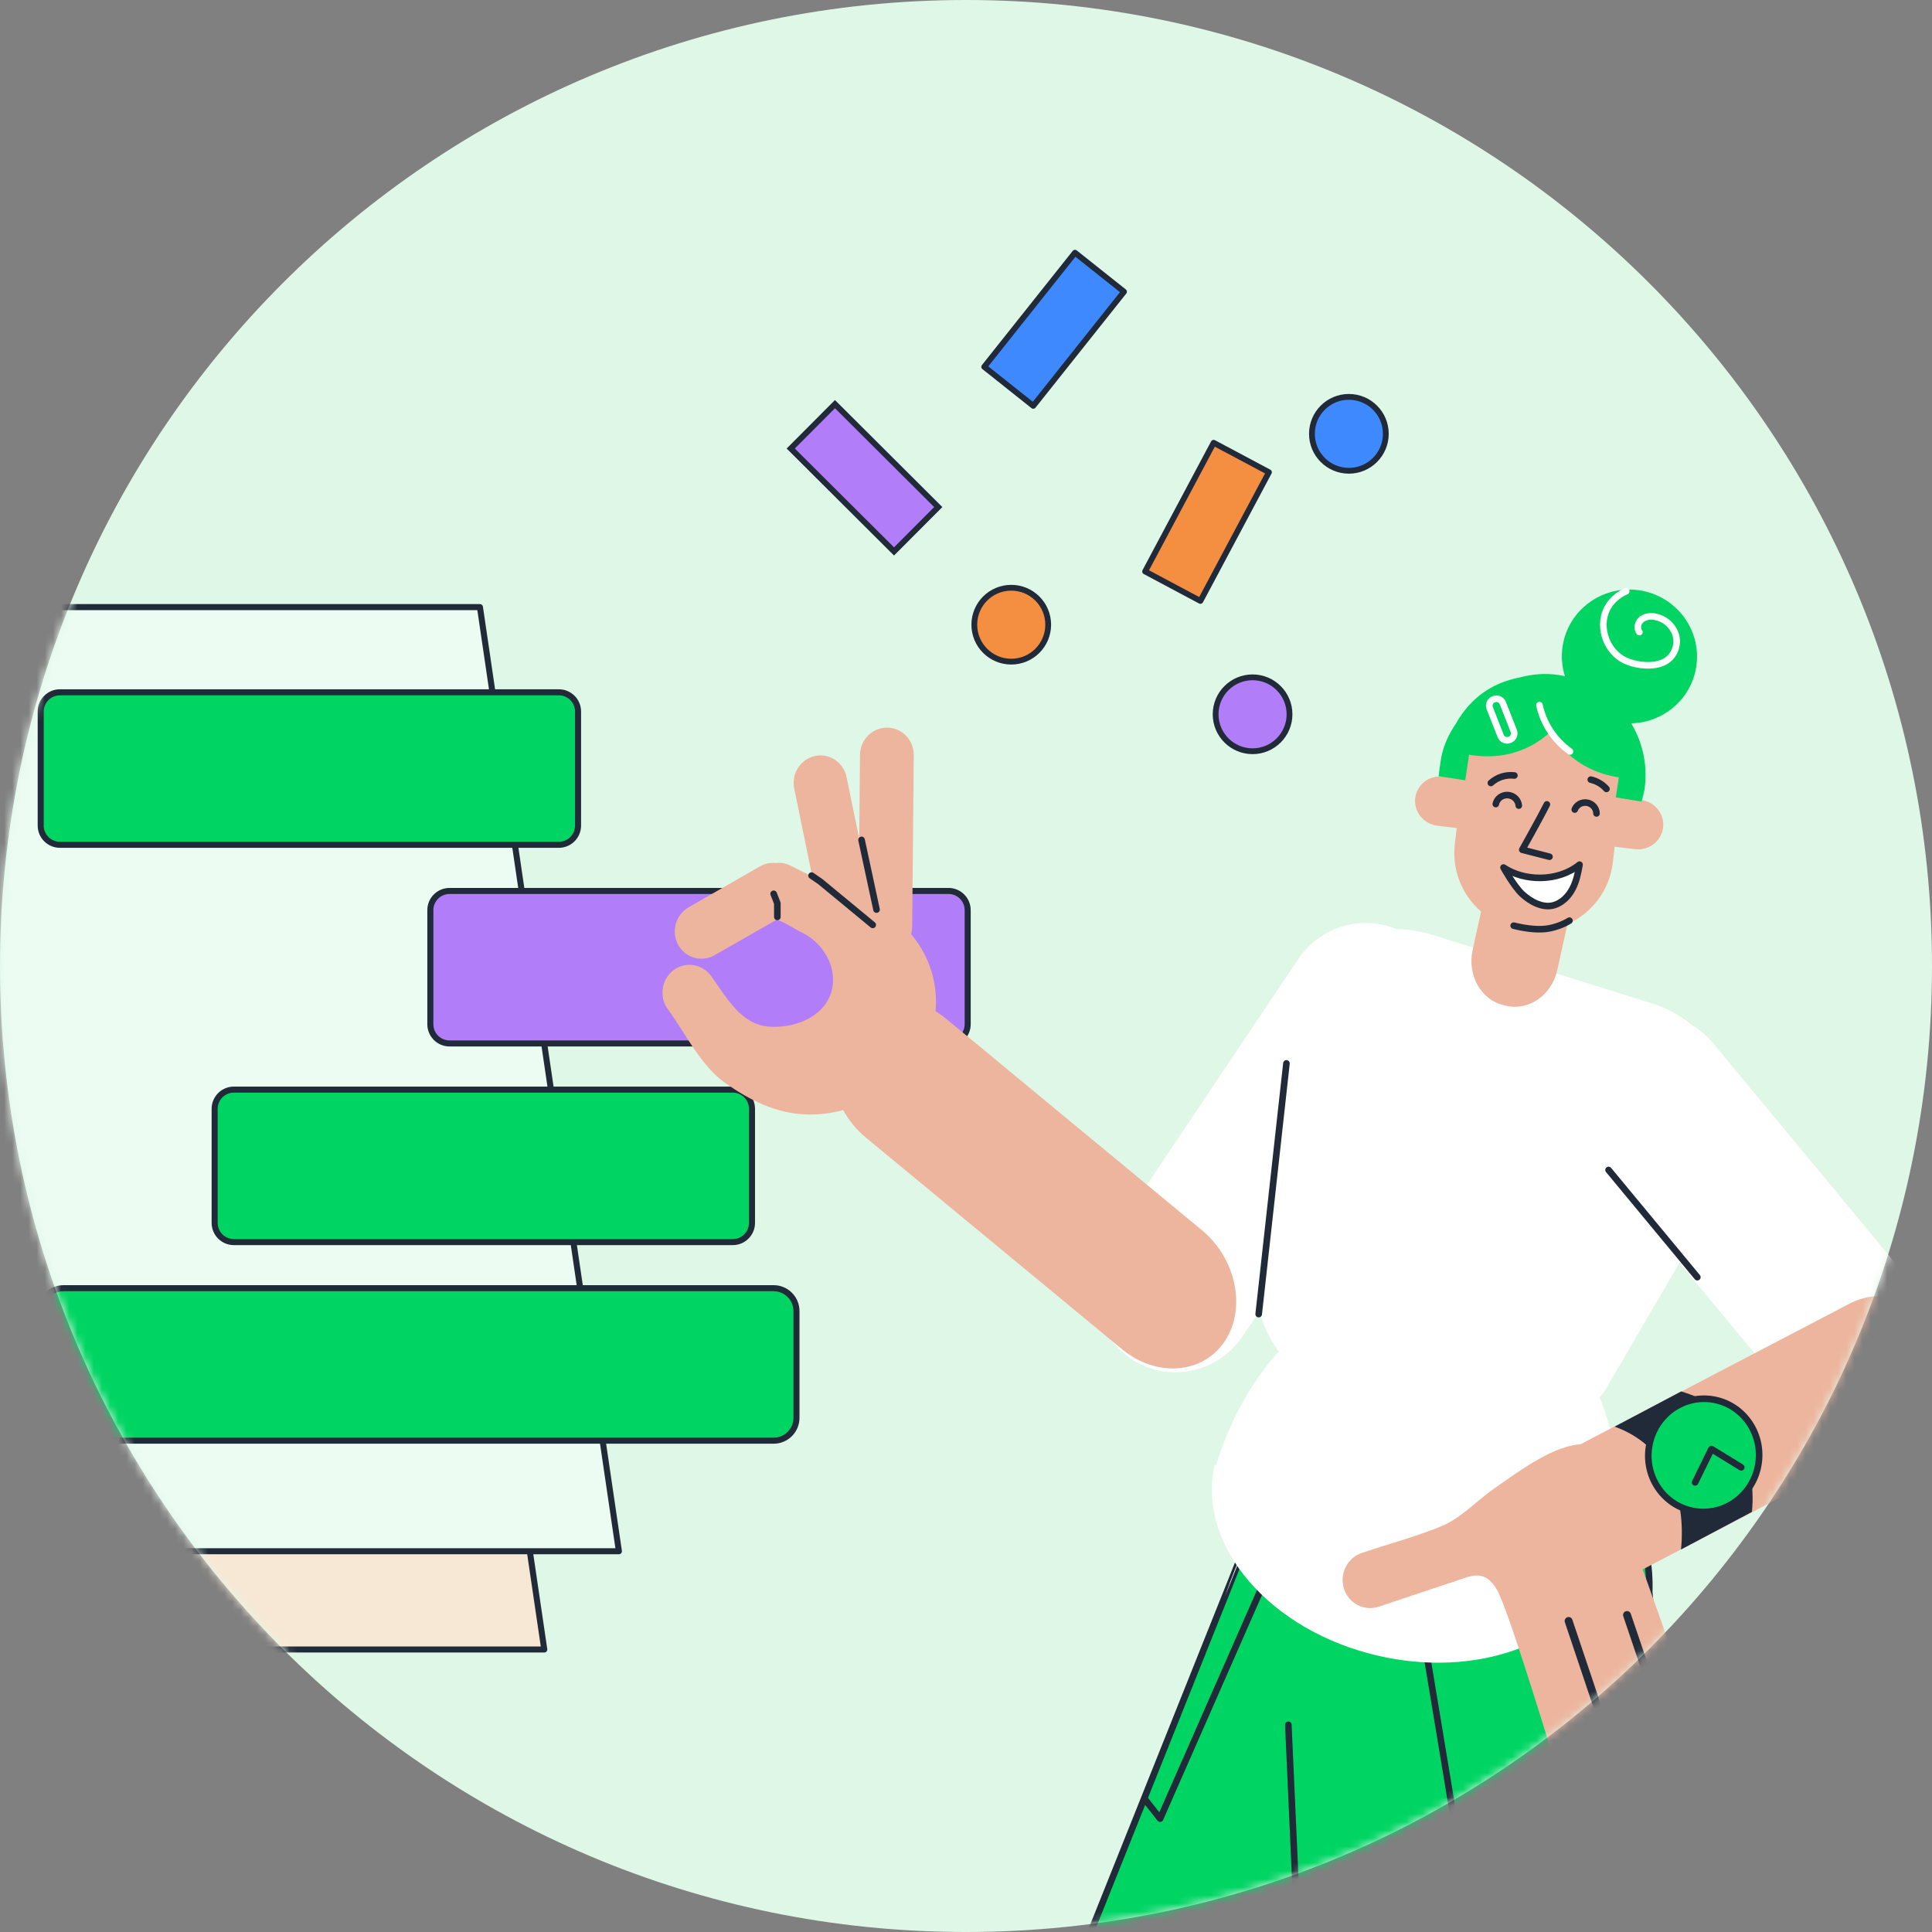 <svg width="237" height="237" viewBox="0 0 237 237" fill="none" xmlns="http://www.w3.org/2000/svg">
<rect x="0" y="0" width="237" height="237" fill="#808080" stroke="none"/>
<path d="M118.5 237C183.946 237 237 183.946 237 118.5C237 53.054 183.946 0 118.5 0C53.054 0 0 53.054 0 118.5C0 183.946 53.054 237 118.5 237Z" fill="#DFF7E7"/>
<mask id="mask0_17_4611" style="mask-type:alpha" maskUnits="userSpaceOnUse" x="0" y="0" width="237" height="237">
<path d="M118.5 237C183.946 237 237 183.946 237 118.5C237 53.054 183.946 0 118.5 0C53.054 0 0 53.054 0 118.5C0 183.946 53.054 237 118.5 237Z" fill="white"/>
</mask>
<g mask="url(#mask0_17_4611)">
<path d="M153.654 92.154C156.157 92.154 158.186 90.124 158.186 87.621C158.186 85.118 156.157 83.089 153.654 83.089C151.15 83.089 149.121 85.118 149.121 87.621C149.121 90.124 151.15 92.154 153.654 92.154Z" fill="#B17DF9" stroke="#202A38" stroke-width="0.71" stroke-miterlimit="10"/>
<path d="M124.051 81.164C126.554 81.164 128.583 79.135 128.583 76.631C128.583 74.128 126.554 72.099 124.051 72.099C121.548 72.099 119.519 74.128 119.519 76.631C119.519 79.135 121.548 81.164 124.051 81.164Z" fill="#F48E41" stroke="#202A38" stroke-width="0.71" stroke-linecap="round" stroke-linejoin="round"/>
<path d="M165.468 57.749C167.971 57.749 170 55.719 170 53.216C170 50.713 167.971 48.684 165.468 48.684C162.965 48.684 160.936 50.713 160.936 53.216C160.936 55.719 162.965 57.749 165.468 57.749Z" fill="#3F89FF" stroke="#202A38" stroke-width="0.71" stroke-linecap="round" stroke-linejoin="round"/>
<path d="M137.885 35.784L131.868 31L120.735 45.001L126.751 49.785L137.885 35.784Z" fill="#3F89FF" stroke="#202A38" stroke-width="0.71" stroke-linecap="round" stroke-linejoin="round"/>
<path d="M102.426 49.575L97 55.02L109.671 67.646L115.097 62.202L102.426 49.575Z" fill="#B17DF9" stroke="#202A38" stroke-width="0.71" stroke-miterlimit="10"/>
<path d="M155.663 57.928L148.879 54.315L140.47 70.103L147.254 73.717L155.663 57.928Z" fill="#F48E41" stroke="#202A38" stroke-width="0.71" stroke-linecap="round" stroke-linejoin="round"/>
<g clip-path="url(#clip0_17_4611)">
<path d="M66.767 202.345H-19.584L-36.63 86.526H49.713L66.767 202.345Z" fill="#F7E8D5" stroke="#202A38" stroke-width="0.741" stroke-linecap="round" stroke-linejoin="round"/>
<path d="M75.921 190.293H-10.422L-27.469 74.475H58.874L75.921 190.293Z" fill="#ECFCF3" stroke="#202A38" stroke-width="0.741" stroke-linecap="round" stroke-linejoin="round"/>
<path d="M68.554 84.925H7.35C6.048 84.925 4.993 85.98 4.993 87.282V101.275C4.993 102.576 6.048 103.632 7.35 103.632H68.554C69.855 103.632 70.91 102.576 70.91 101.275V87.282C70.91 85.98 69.855 84.925 68.554 84.925Z" fill="#00D563" stroke="#202A38" stroke-width="0.741" stroke-linecap="round" stroke-linejoin="round"/>
<path d="M116.351 109.294H55.147C53.845 109.294 52.79 110.349 52.79 111.651V125.644C52.79 126.945 53.845 128 55.147 128H116.351C117.652 128 118.707 126.945 118.707 125.644V111.651C118.707 110.349 117.652 109.294 116.351 109.294Z" fill="#B17DF9" stroke="#202A38" stroke-width="0.741" stroke-linecap="round" stroke-linejoin="round"/>
<path d="M89.892 133.663H28.688C27.386 133.663 26.331 134.718 26.331 136.019V150.012C26.331 151.314 27.386 152.369 28.688 152.369H89.892C91.193 152.369 92.248 151.314 92.248 150.012V136.019C92.248 134.718 91.193 133.663 89.892 133.663Z" fill="#00D563" stroke="#202A38" stroke-width="0.741" stroke-linecap="round" stroke-linejoin="round"/>
<path d="M94.901 158.024H7.795C6.247 158.024 4.993 159.278 4.993 160.826V173.929C4.993 175.476 6.247 176.731 7.795 176.731H94.901C96.449 176.731 97.703 175.476 97.703 173.929V160.826C97.703 159.278 96.449 158.024 94.901 158.024Z" fill="#00D563" stroke="#202A38" stroke-width="0.741" stroke-linecap="round" stroke-linejoin="round"/>
</g>
<path d="M129.668 334.347L145.836 337.262L165.558 270.368L173.555 348.906L190.941 349.009L199.16 206.853L184.686 205.512L186.383 199.744L153.444 197.253L129.668 334.347Z" fill="#EDB59D"/>
<path d="M130.371 245.596C143.104 251.026 145.119 251.789 159.944 253.887L160.126 257.945C160.126 257.945 177.983 262.872 191.388 261.989C202.507 261.26 208.057 257.321 208.057 257.321L202.308 195.306C202.74 182.812 192.662 173.75 179.712 171.795C168.19 170.057 159.569 175.976 153.585 187.872C153.318 188.394 152.529 189.424 152.809 189.467L150.256 195.873L150.244 195.898L130.371 245.596Z" fill="#00D563" stroke="#202A38" stroke-width="0.809"/>
<path fill-rule="evenodd" clip-rule="evenodd" d="M150.255 195.873L152.809 189.466C151.894 191.45 151.036 193.593 150.255 195.873Z" fill="white"/>
<path d="M158.04 211.583L160.126 257.945" stroke="#202A38" stroke-width="0.809" stroke-linecap="round" stroke-linejoin="round"/>
<path d="M202.048 236.094L198.306 205.295C196.707 205.283 192.636 204.701 189.146 202.464C185.656 200.227 183.064 194.42 182.204 191.796L172.625 188.823C174.839 201.678 178.856 226.315 179.205 228.197C179.963 232.282 180.8 232.776 182.025 233.458C182.931 233.963 185.825 234.795 188.233 235.159C193.675 235.98 199.743 236.224 202.048 236.094Z" stroke="#202A38" stroke-width="0.809" stroke-linejoin="round"/>
<path d="M155.961 183.505C155.947 183.827 156.195 184.666 157.305 185.447C158.415 186.229 158.006 187.583 157.663 188.162L142.313 223.089L140.252 220.475" stroke="#202A38" stroke-width="0.809" stroke-linejoin="round"/>
<path fill-rule="evenodd" clip-rule="evenodd" d="M159.243 117.699C160.75 115.459 163.062 113.917 165.67 113.412C166.778 113.197 167.902 113.177 168.994 113.342C169.797 113.463 170.584 113.684 171.336 114.001C172.036 114.003 172.742 114.056 173.448 114.163C174.162 114.27 174.878 114.433 175.588 114.653L202.696 123.117C204.538 123.702 206.186 124.622 207.596 125.793C208.485 126.325 209.306 127.007 210.024 127.838L236.435 159.728C237.176 160.62 237.76 161.637 238.156 162.736C239.634 166.779 238.47 171.351 235.245 174.173L235.223 174.199C230.974 177.863 224.648 177.349 221.069 173.05L214.861 165.545L206.024 154.875L198.229 168.254L196.979 170.405C196.738 170.751 196.485 171.085 196.22 171.406C198.881 177.962 199.456 185.993 197.325 194.088L196.271 193.805C192.363 201.725 181.05 205.835 169.167 203.138C155.808 200.106 146.77 189.608 149 179.697L149.19 179.74C150.825 174.307 153.512 169.559 156.858 165.789C155.788 164.309 154.984 162.634 154.495 160.847L152.467 163.869C149.335 168.526 143.116 169.735 138.577 166.565C134.045 163.352 132.912 156.994 136.035 152.306L159.243 117.699Z" fill="white"/>
<path fill-rule="evenodd" clip-rule="evenodd" d="M159.243 117.699C160.75 115.459 163.062 113.917 165.67 113.412C166.778 113.197 167.902 113.177 168.994 113.342C169.797 113.463 170.584 113.684 171.336 114.001C172.036 114.003 172.742 114.056 173.448 114.163C174.162 114.27 174.878 114.433 175.588 114.653L202.696 123.117C204.538 123.702 206.186 124.622 207.596 125.793C208.485 126.325 209.306 127.007 210.024 127.838L236.435 159.728C237.176 160.62 237.76 161.637 238.156 162.736C239.634 166.779 238.47 171.351 235.245 174.173L235.223 174.199C230.974 177.863 224.648 177.349 221.069 173.05L214.861 165.545L206.024 154.875L198.229 168.254L196.979 170.405C196.738 170.751 196.485 171.085 196.22 171.406C198.881 177.962 199.456 185.993 197.325 194.088L196.271 193.805C192.363 201.725 181.05 205.835 169.167 203.138C155.808 200.106 146.77 189.608 149 179.697L149.19 179.74C150.825 174.307 153.512 169.559 156.858 165.789C155.788 164.309 154.984 162.634 154.495 160.847L152.467 163.869C149.335 168.526 143.116 169.735 138.577 166.565C134.045 163.352 132.912 156.994 136.035 152.306L159.243 117.699Z" fill="url(#paint0_linear_17_4611)"/>
<path fill-rule="evenodd" clip-rule="evenodd" d="M137.633 165.505C141.862 168.995 147.525 168.567 150.225 164.561C152.919 160.545 151.661 154.399 147.44 150.909L116.038 124.951C115.63 124.613 115.201 124.314 114.766 124.047C114.8 123.716 114.819 123.374 114.821 123.031C114.85 119.856 113.712 116.873 111.757 114.59C111.803 114.446 111.833 114.3 111.857 114.144C111.882 113.979 111.898 113.815 111.899 113.646L112.091 92.634C112.101 90.781 110.651 89.27 108.834 89.264L108.809 89.268C108.81 89.26 108.81 89.26 108.802 89.259C106.993 89.263 105.506 90.759 105.496 92.62L105.404 102.884L103.845 95.316C103.471 93.506 101.73 92.354 99.961 92.74C98.19 93.136 97.053 94.92 97.427 96.729L99.644 107.526L96.912 106.157C96.485 105.951 96.018 105.847 95.544 105.843C95.43 105.841 95.322 105.85 95.213 105.867C94.513 105.788 93.811 105.933 93.21 106.287L84.445 111.315C82.871 112.253 82.308 114.306 83.194 115.918C84.097 117.531 86.108 118.086 87.689 117.158L95.214 112.857C95.427 112.738 96.696 113.467 97.506 113.933C97.815 114.111 98.058 114.25 98.149 114.289C99.577 114.916 100.752 116.025 101.49 117.429C102.215 118.754 102.387 120.325 101.954 121.785C100.91 124.959 97.19 126.176 94.271 125.937C91.358 125.698 89.64 123.203 88.063 120.914C87.789 120.516 87.519 120.124 87.248 119.751C86.412 118.568 84.924 118.067 83.554 118.522C82.192 118.98 81.265 120.291 81.266 121.751C81.255 122.471 81.477 123.175 81.897 123.75C82.51 124.591 83.104 125.521 83.709 126.468C85.222 128.837 86.81 131.321 88.949 132.836C91.944 134.957 95.23 136.612 98.964 136.713C100.456 136.754 101.965 136.57 103.44 136.181C104.127 137.433 105.057 138.59 106.214 139.545L137.633 165.505ZM238.198 163.733C240.141 167.687 238.816 172.521 235.136 174.901C234.927 175.04 234.716 175.165 234.493 175.283L231.149 177.032L201.516 192.518L205.968 205.009C206.606 206.816 205.695 208.821 203.927 209.499C203.732 209.569 203.533 209.625 203.331 209.666L203.749 210.818C204.387 212.626 203.473 214.631 201.703 215.306C199.938 215.972 197.959 215.311 197.315 213.508L192.514 199.19L198.065 215.755C198.638 217.58 197.411 219.778 195.622 220.377C193.825 220.971 191.905 219.974 191.325 218.146C191.195 217.735 190.961 216.973 190.652 215.966C188.917 210.321 184.821 196.995 183.605 194.961C182.215 192.639 180.731 193.172 178.874 193.839C178.425 194.001 177.954 194.17 177.458 194.308L169.125 197.097C167.34 197.686 165.435 196.693 164.864 194.875C164.293 193.058 165.271 191.102 167.051 190.499C168.163 190.123 169.295 189.772 170.428 189.42C172.634 188.735 174.848 188.048 176.943 187.166C178.424 186.544 179.739 185.45 181.062 184.35C181.823 183.716 182.587 183.081 183.387 182.532C183.696 182.319 184.028 182.086 184.378 181.84C187.023 179.982 190.728 177.379 193.886 177.167L214.742 166.268L226.875 159.927C230.942 157.807 235.9 159.375 238.051 163.46C238.086 163.519 238.119 163.58 238.148 163.642L238.198 163.733Z" fill="#EDB59D"/>
<path fill-rule="evenodd" clip-rule="evenodd" d="M105.602 102.636C105.821 102.589 106.036 102.728 106.083 102.947L107.919 111.494C107.966 111.712 107.827 111.927 107.609 111.974C107.39 112.021 107.175 111.882 107.128 111.664L105.292 103.117C105.245 102.898 105.384 102.683 105.602 102.636ZM95.282 109.497C95.201 109.289 94.966 109.186 94.758 109.267C94.55 109.349 94.447 109.584 94.528 109.792L94.951 110.875L94.954 112.479C94.954 112.702 95.135 112.883 95.359 112.883C95.582 112.883 95.763 112.701 95.763 112.478L95.761 110.798C95.761 110.747 95.751 110.698 95.733 110.651L95.282 109.497ZM199.432 197.654C199.686 197.568 199.962 197.704 200.048 197.958L203.895 209.305C203.981 209.559 203.845 209.835 203.591 209.921C203.337 210.007 203.061 209.871 202.975 209.617L199.128 198.27C199.042 198.016 199.178 197.74 199.432 197.654ZM192.268 198.386C192.523 198.301 192.798 198.437 192.883 198.692L198.042 214.06C198.128 214.314 197.991 214.589 197.736 214.675C197.482 214.76 197.207 214.623 197.121 214.369L191.963 199.001C191.877 198.747 192.014 198.471 192.268 198.386ZM99.786 107.077C99.602 106.95 99.35 106.997 99.223 107.181C99.096 107.365 99.143 107.617 99.327 107.744L100.382 108.469L106.8 113.768C106.972 113.91 107.227 113.886 107.37 113.713C107.512 113.541 107.488 113.286 107.315 113.143L100.883 107.834C100.874 107.827 100.865 107.819 100.855 107.813L99.786 107.077Z" fill="#202A38"/>
<path d="M198.067 175.007C204.385 177.264 206.87 183.404 206.21 190.08L214.906 185.467C215.258 182.31 214.548 178.451 212.865 175.758C210.98 172.65 209.146 171.598 206.241 170.682L198.067 175.007Z" fill="#202A38"/>
<path d="M202.278 177.517C201.706 181.312 204.248 184.842 207.959 185.402C211.67 185.962 215.141 183.339 215.714 179.545C216.287 175.75 213.743 172.22 210.033 171.66C206.322 171.1 202.851 173.722 202.278 177.517Z" fill="#00D563" stroke="#202A38" stroke-width="0.809" stroke-linecap="round" stroke-linejoin="round"/>
<path d="M207.938 181.844L209.943 177.754L213.6 180" stroke="#202A38" stroke-width="0.809" stroke-linecap="round" stroke-linejoin="round"/>
<path fill-rule="evenodd" clip-rule="evenodd" d="M158.211 130.495C158.235 130.273 158.075 130.073 157.853 130.049C157.631 130.024 157.431 130.184 157.406 130.406L154.002 161.156C153.978 161.378 154.138 161.578 154.36 161.602C154.582 161.627 154.782 161.467 154.807 161.245L158.211 130.495ZM197.635 143.264C197.492 143.092 197.237 143.068 197.065 143.211C196.893 143.353 196.869 143.608 197.011 143.781L207.9 156.929C208.043 157.101 208.298 157.125 208.47 156.983C208.642 156.84 208.666 156.585 208.524 156.413L197.635 143.264Z" fill="#202A38"/>
<path d="M204.017 101.513C203.818 103.174 202.276 104.365 200.57 104.169L198.071 103.868L197.846 105.814C197.439 109.262 195.236 112.06 192.273 113.372L191.038 118.981C190.36 122.062 187.566 124.024 184.784 123.383L184.475 123.314C181.694 122.666 179.979 119.642 180.643 116.56L180.647 116.537L181.686 111.82C179.389 109.836 178.09 106.784 178.464 103.55L178.693 101.575L176.344 101.297C174.639 101.093 173.413 99.575 173.603 97.913C173.801 96.244 175.336 95.06 177.043 95.257L179.391 95.534L179.458 94.997C180.066 89.803 184.771 86.081 189.964 86.689L189.979 86.691L190.554 86.763C195.741 87.37 199.448 92.073 198.848 97.26L198.784 97.829L201.276 98.122C202.982 98.326 204.208 99.844 204.017 101.513Z" fill="#EDB59D"/>
<path d="M190.074 105.095L186.736 104.24C186.736 104.24 189.035 100.137 189.759 98.676" stroke="#202A38" stroke-width="0.809" stroke-linecap="round" stroke-linejoin="round"/>
<path d="M186.311 98.825C186.255 98.132 185.686 97.58 184.976 97.532C184.266 97.485 183.632 97.955 183.489 98.635" stroke="#202A38" stroke-width="0.809" stroke-linecap="round" stroke-linejoin="round"/>
<path d="M195.845 99.782C195.832 99.135 195.353 98.585 194.702 98.47C194.05 98.353 193.41 98.704 193.173 99.306" stroke="#202A38" stroke-width="0.809" stroke-linecap="round" stroke-linejoin="round"/>
<path d="M190.628 111.044C189.262 111.451 187.725 110.605 186.716 109.661C185.707 108.716 184.437 106.421 184.437 106.421C186.975 108.128 191.104 108.217 193.763 106.065C193.589 107.08 193.378 108.107 192.9 109.023C192.423 109.938 191.637 110.744 190.628 111.044Z" fill="white"/>
<path d="M190.628 111.044C189.262 111.451 187.725 110.605 186.716 109.661C185.707 108.716 184.437 106.421 184.437 106.421C186.975 108.128 191.104 108.217 193.763 106.065C193.589 107.08 193.378 108.107 192.9 109.023C192.423 109.938 191.637 110.744 190.628 111.044Z" fill="url(#paint1_linear_17_4611)"/>
<path d="M190.628 111.044C189.262 111.451 187.725 110.605 186.716 109.661C185.707 108.716 184.437 106.421 184.437 106.421C186.975 108.128 191.104 108.217 193.763 106.065C193.589 107.08 193.378 108.107 192.9 109.023C192.423 109.938 191.637 110.744 190.628 111.044Z" stroke="#202A38" stroke-width="0.809" stroke-linejoin="round"/>
<path d="M185.773 95.13C184.716 95.005 183.661 95.342 182.887 96.048" stroke="#202A38" stroke-width="0.809" stroke-linecap="round" stroke-linejoin="round"/>
<path d="M197.066 96.775C196.563 96.207 195.889 95.809 195.143 95.636" stroke="#202A38" stroke-width="0.809" stroke-linecap="round" stroke-linejoin="round"/>
<path d="M201.109 72.412C205.637 73.095 208.76 77.282 208.084 81.763C207.791 83.704 206.832 85.383 205.472 86.606C205.342 86.723 205.208 86.835 205.071 86.944C204.431 87.45 203.716 87.862 202.949 88.162L202.612 88.286L202.361 88.367L202.02 88.464L201.738 88.533C201.528 88.58 201.315 88.619 201.099 88.65L200.883 88.678C200.624 88.708 200.362 88.726 200.097 88.732C200.244 88.976 200.384 89.227 200.515 89.483C200.594 89.639 200.671 89.798 200.745 89.958L200.842 90.176C201.083 90.729 201.284 91.3 201.442 91.887C201.511 92.147 201.573 92.41 201.626 92.676C201.696 93.028 201.751 93.384 201.79 93.744C201.809 93.923 201.824 94.103 201.836 94.284C201.89 95.139 201.855 96.014 201.722 96.896L201.709 96.97L201.67 97.16C201.628 97.371 201.594 97.518 201.565 97.609L201.555 97.639L201.422 98.141C201.405 98.203 201.387 98.267 201.369 98.333L198.213 97.814L198.583 95.357L198.499 95.345C197.569 95.2 196.691 94.964 195.871 94.644L195.626 94.545C193.283 93.567 191.43 91.888 190.192 89.772C187.737 92.067 184.358 93.211 180.538 92.634L180.219 92.582L180.214 92.585L179.741 95.715L176.479 95.222L176.542 94.689C176.665 93.67 176.783 92.925 176.897 92.457C177.197 91.216 177.782 89.957 178.592 88.775C178.685 88.609 178.779 88.449 178.876 88.293L179.052 88.015L179.298 87.653L179.497 87.378L179.839 86.942L180.005 86.744L180.103 86.632C180.442 86.248 180.796 85.901 181.16 85.587L181.432 85.36L181.704 85.149L181.963 84.96L182.073 84.882C182.176 84.812 182.278 84.744 182.382 84.678L182.632 84.523L182.923 84.355L183.245 84.183L183.273 84.169C183.568 84.018 183.867 83.883 184.167 83.763L184.41 83.668L184.688 83.567C184.92 83.487 185.153 83.414 185.386 83.349L185.581 83.296L185.87 83.224L186.149 83.161L186.437 83.103C187.953 82.688 189.565 82.556 191.211 82.805C191.467 82.843 191.719 82.889 191.969 82.942C191.606 81.797 191.494 80.554 191.685 79.288C191.877 78.019 192.353 76.862 193.04 75.871L193.163 75.698L193.291 75.528L193.423 75.362L193.515 75.252L193.682 75.06L193.757 74.978C193.813 74.917 193.87 74.857 193.928 74.798C194.02 74.704 194.114 74.613 194.211 74.524C194.498 74.259 194.803 74.014 195.125 73.791L195.3 73.673C196.007 73.21 196.787 72.854 197.614 72.623L197.881 72.553C198.279 72.456 198.687 72.388 199.103 72.35L199.322 72.334C199.687 72.311 200.058 72.311 200.432 72.337L200.657 72.356C200.807 72.37 200.958 72.389 201.109 72.412Z" fill="#00D563"/>
<path d="M201.105 77.538C200.739 77.076 200.919 76.341 201.38 75.975C201.871 75.634 202.489 75.52 203.072 75.665C204.201 75.886 205.132 76.676 205.525 77.747C205.89 78.833 205.583 80.028 204.74 80.806C203.853 81.58 202.557 81.704 201.378 81.57C200.664 81.497 199.968 81.305 199.318 81.005C197.109 79.934 196.051 77.019 197.072 74.807C197.549 73.772 198.442 72.978 199.489 72.523" stroke="white" stroke-width="0.809" stroke-linecap="round"/>
<path fill-rule="evenodd" clip-rule="evenodd" d="M183.238 85.78C183.234 85.783 183.228 85.784 183.222 85.786C182.791 85.956 182.579 86.443 182.749 86.875L184.091 90.288C184.258 90.713 184.735 90.927 185.164 90.768L185.203 90.754C185.208 90.752 185.213 90.75 185.219 90.748C185.651 90.577 185.863 90.091 185.692 89.658L184.351 86.246C184.184 85.82 183.706 85.607 183.278 85.766L183.238 85.78Z" stroke="white" stroke-width="0.809"/>
<path d="M188.844 86.5C189.34 88.788 190.675 90.811 192.593 92.18" stroke="white" stroke-width="0.809" stroke-linecap="round"/>
<path d="M185.685 113.553C187.025 113.885 188.203 114.026 189.219 113.978C191.074 113.889 192.522 112.937 192.522 112.937" stroke="#202A38" stroke-width="0.809" stroke-linecap="round" stroke-linejoin="round"/>
</g>
<defs>
<linearGradient id="paint0_linear_17_4611" x1="193.353" y1="117.018" x2="180.093" y2="204.879" gradientUnits="userSpaceOnUse">
<stop stop-color="white"/>
<stop offset="1" stop-color="white" stop-opacity="0"/>
</linearGradient>
<linearGradient id="paint1_linear_17_4611" x1="189.23" y1="105.381" x2="188.389" y2="110.956" gradientUnits="userSpaceOnUse">
<stop stop-color="white"/>
<stop offset="1" stop-color="white" stop-opacity="0"/>
</linearGradient>
<clipPath id="clip0_17_4611">
<rect width="177" height="128.611" fill="white" transform="translate(-37 74.104)"/>
</clipPath>
</defs>
</svg>
